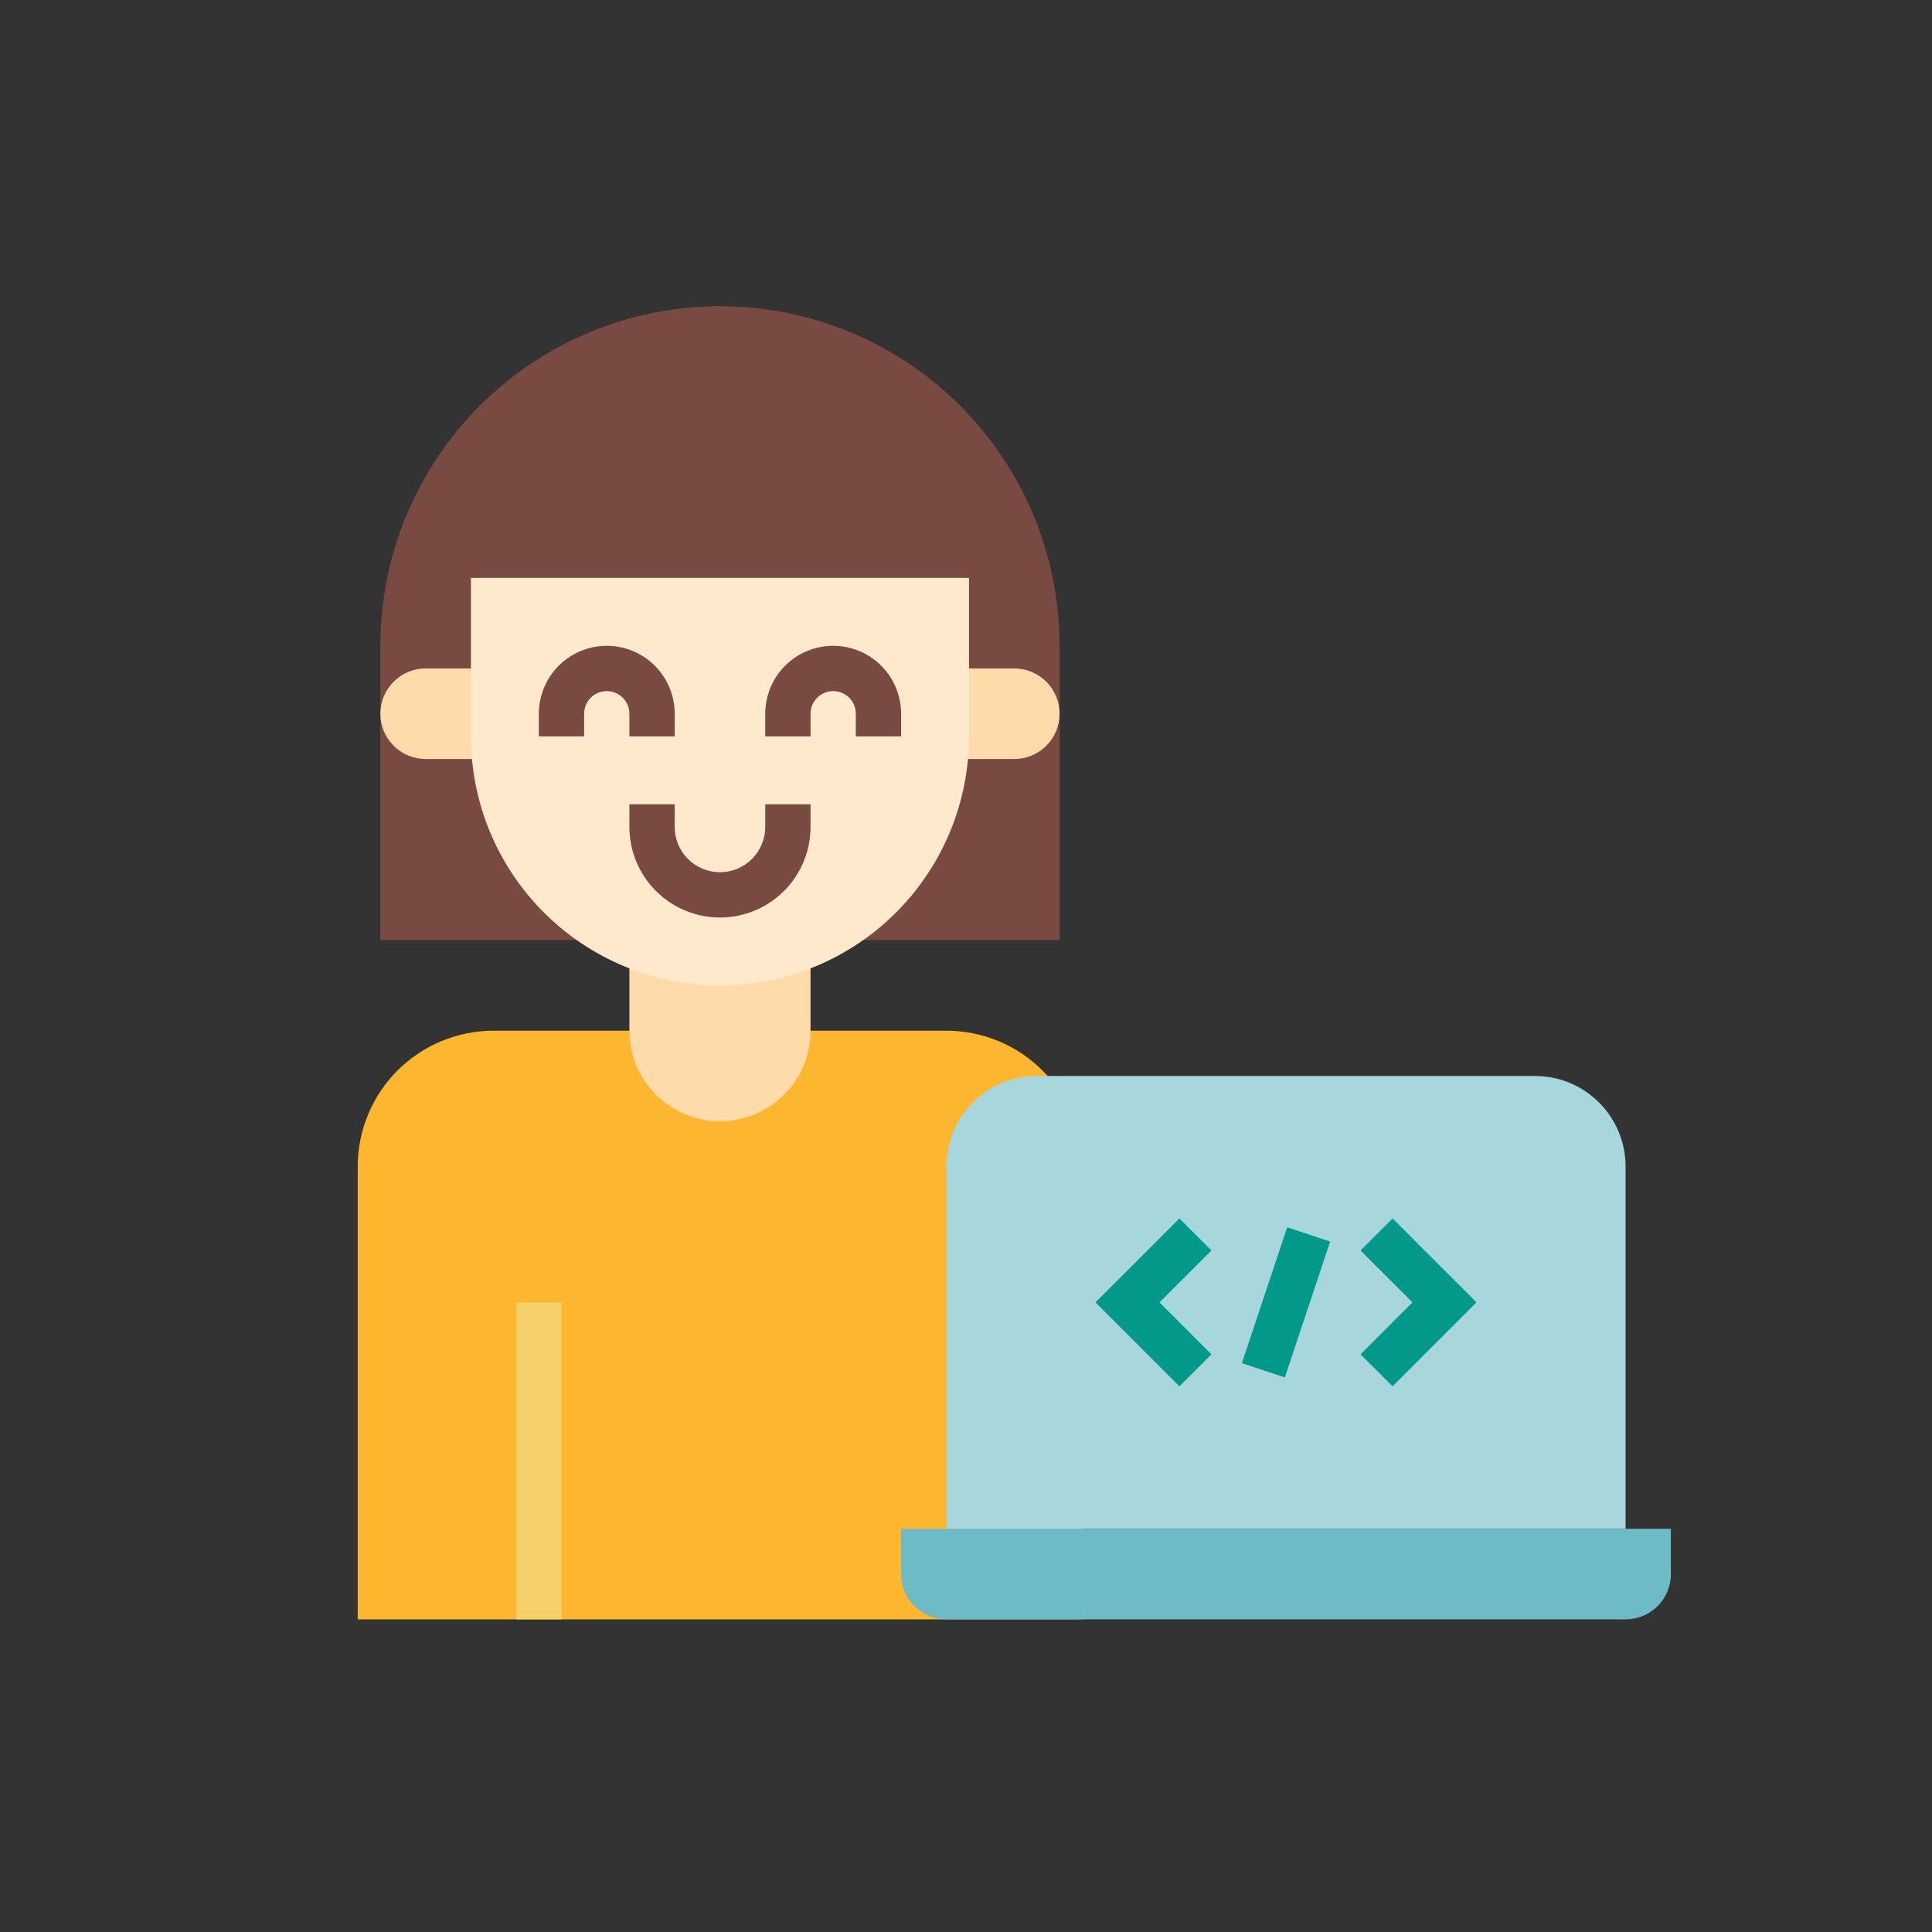 <svg width="300" height="300" viewBox="0 0 300 300" fill="none" xmlns="http://www.w3.org/2000/svg">
<rect x="0" y="0" width="300" height="300" fill="#333333" stroke="none"/>
<path d="M168.047 181.141V251.453H55.547V181.141C55.547 175.546 57.769 170.181 61.725 166.225C65.681 162.269 71.046 160.047 76.641 160.047H146.953C152.548 160.047 157.913 162.269 161.869 166.225C165.825 170.181 168.047 175.546 168.047 181.141Z" fill="#FDB62F"/>
<path d="M97.734 145.984H125.859V160.047C125.859 163.776 124.378 167.353 121.741 169.991C119.103 172.628 115.526 174.109 111.797 174.109C108.067 174.109 104.49 172.628 101.853 169.991C99.216 167.353 97.734 163.776 97.734 160.047V145.984Z" fill="#FFDAAA"/>
<path d="M111.797 47.547C97.811 47.547 84.398 53.103 74.508 62.992C64.618 72.882 59.062 86.295 59.062 100.281V145.984H164.531V100.281C164.531 86.295 158.975 72.882 149.086 62.992C139.196 53.103 125.783 47.547 111.797 47.547V47.547Z" fill="#784A42"/>
<path d="M76.641 103.797H66.094C64.229 103.797 62.441 104.538 61.122 105.856C59.803 107.175 59.062 108.963 59.062 110.828V110.828C59.062 112.693 59.803 114.481 61.122 115.8C62.441 117.119 64.229 117.859 66.094 117.859H76.641V103.797Z" fill="#FFDAAA"/>
<path d="M146.953 103.797H157.5C159.365 103.797 161.153 104.538 162.472 105.856C163.79 107.175 164.531 108.963 164.531 110.828C164.531 112.693 163.79 114.481 162.472 115.8C161.153 117.119 159.365 117.859 157.5 117.859H146.953V103.797Z" fill="#FFDAAA"/>
<path d="M150.469 114.344V89.734H73.125V114.344C73.125 124.6 77.199 134.437 84.452 141.689C91.704 148.941 101.54 153.016 111.797 153.016C116.875 153.016 121.904 152.015 126.596 150.072C131.288 148.128 135.551 145.28 139.142 141.689C142.733 138.098 145.582 133.835 147.525 129.143C149.468 124.451 150.469 119.422 150.469 114.344V114.344Z" fill="#FFE9CC"/>
<path d="M104.766 114.344H97.734V110.828C97.734 109.896 97.364 109.002 96.705 108.342C96.045 107.683 95.151 107.312 94.219 107.312C93.286 107.312 92.392 107.683 91.733 108.342C91.073 109.002 90.703 109.896 90.703 110.828V114.344H83.672V110.828C83.672 108.031 84.783 105.348 86.761 103.37C88.739 101.392 91.421 100.281 94.219 100.281C97.016 100.281 99.699 101.392 101.677 103.37C103.654 105.348 104.766 108.031 104.766 110.828V114.344Z" fill="#784A42"/>
<path d="M139.922 114.344H132.891V110.828C132.891 109.896 132.52 109.002 131.861 108.342C131.202 107.683 130.307 107.312 129.375 107.312C128.443 107.312 127.548 107.683 126.889 108.342C126.23 109.002 125.859 109.896 125.859 110.828V114.344H118.828V110.828C118.828 108.031 119.939 105.348 121.917 103.37C123.895 101.392 126.578 100.281 129.375 100.281C132.172 100.281 134.855 101.392 136.833 103.37C138.811 105.348 139.922 108.031 139.922 110.828V114.344Z" fill="#784A42"/>
<path d="M111.797 142.469C108.067 142.469 104.49 140.987 101.853 138.35C99.216 135.713 97.734 132.136 97.734 128.406V124.891H104.766V128.406C104.766 130.271 105.506 132.059 106.825 133.378C108.144 134.697 109.932 135.438 111.797 135.438C113.662 135.438 115.45 134.697 116.769 133.378C118.087 132.059 118.828 130.271 118.828 128.406V124.891H125.859V128.406C125.859 132.136 124.378 135.713 121.741 138.35C119.103 140.987 115.526 142.469 111.797 142.469Z" fill="#784A42"/>
<path d="M161.016 167.078H238.359C242.089 167.078 245.666 168.56 248.303 171.197C250.94 173.834 252.422 177.411 252.422 181.141V237.391H146.953V181.141C146.953 177.411 148.435 173.834 151.072 171.197C153.709 168.56 157.286 167.078 161.016 167.078Z" fill="#A7D6DD"/>
<path d="M139.922 237.391H259.453V244.422C259.453 246.287 258.712 248.075 257.394 249.394C256.075 250.712 254.287 251.453 252.422 251.453H146.953C145.088 251.453 143.3 250.712 141.981 249.394C140.663 248.075 139.922 246.287 139.922 244.422V237.391Z" fill="#6CBBC7"/>
<path d="M183.139 215.267L170.107 202.234L183.139 189.202L188.111 194.173L180.049 202.234L188.111 210.296L183.139 215.267Z" fill="#02998A"/>
<path d="M216.236 215.267L211.264 210.296L219.326 202.234L211.264 194.173L216.236 189.202L229.268 202.234L216.236 215.267Z" fill="#02998A"/>
<path d="M199.872 190.573L192.837 211.667L199.507 213.892L206.542 192.797L199.872 190.573Z" fill="#02998A"/>
<path d="M87.188 202.234H80.156V251.453H87.188V202.234Z" fill="#F5CF68"/>
</svg>
